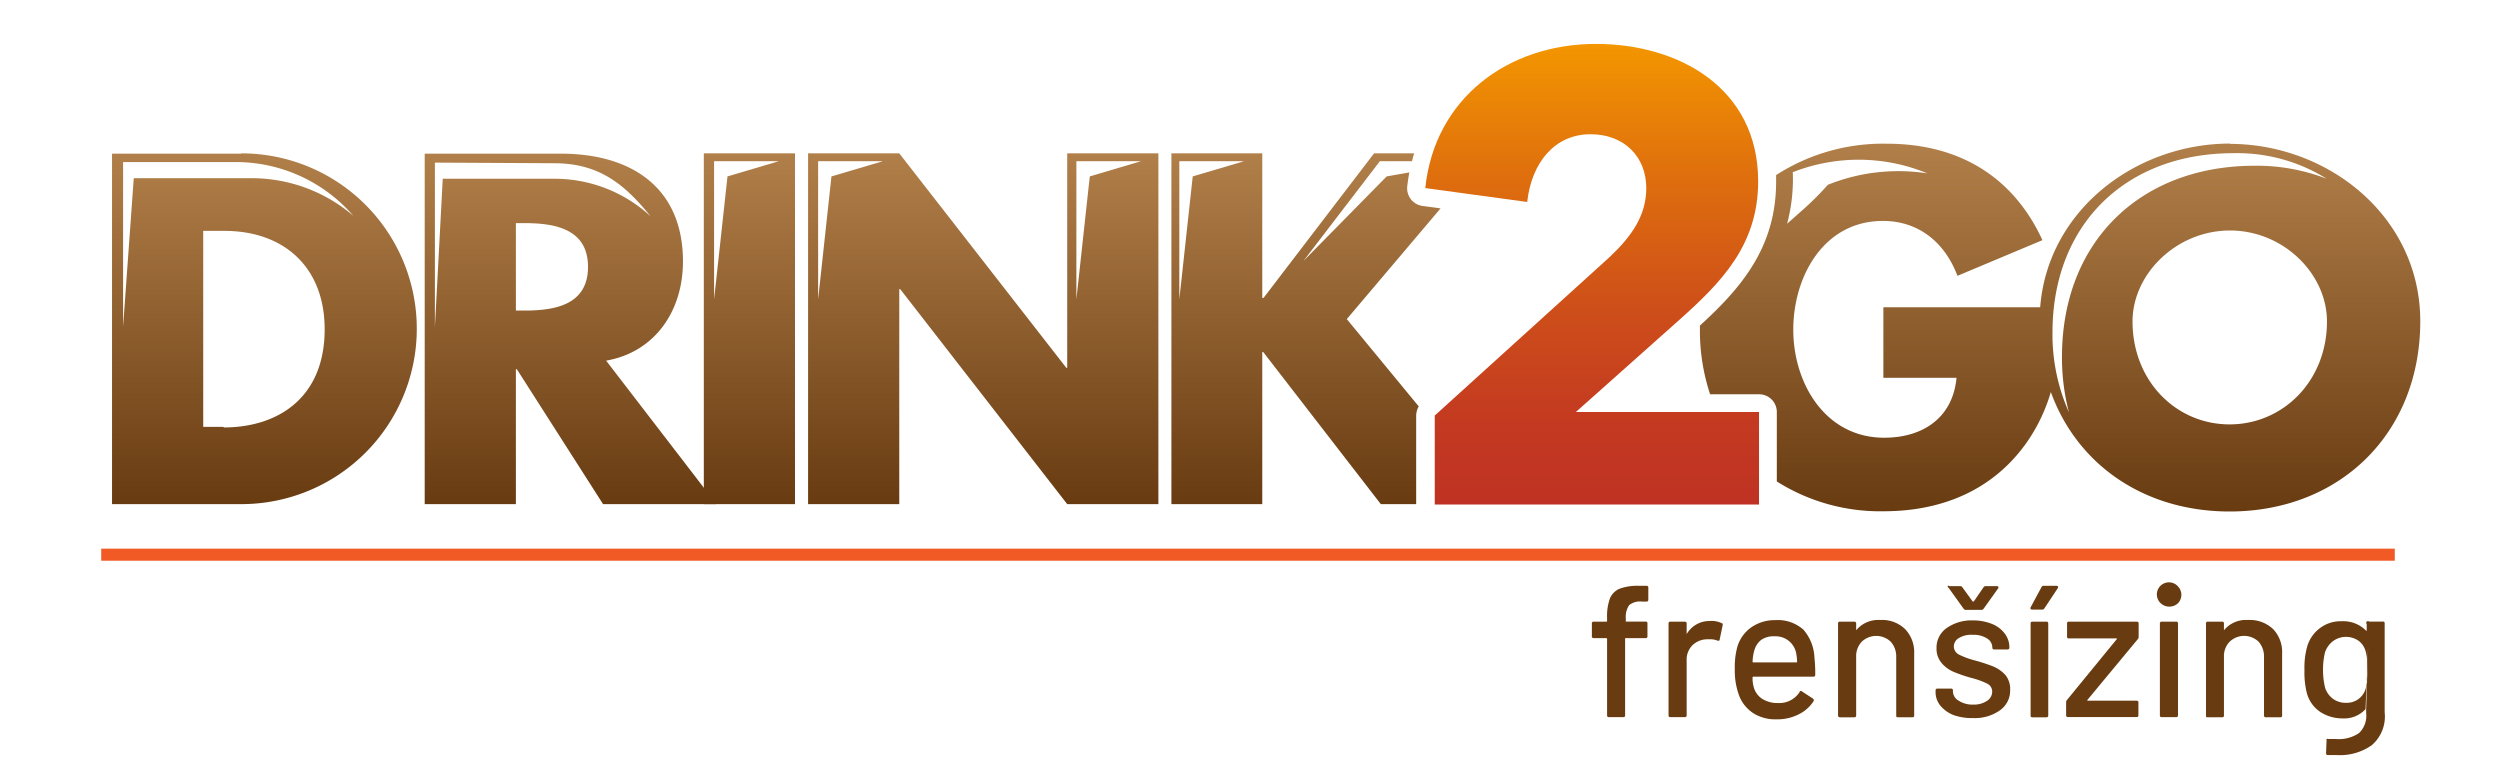 <svg id="Vrstva_1" data-name="Vrstva 1" xmlns="http://www.w3.org/2000/svg" xmlns:xlink="http://www.w3.org/1999/xlink" viewBox="0 0 318.87 98.45"><defs><style>.cls-1{fill:url(#Nepojmenovaný_přechod);}.cls-2{fill:url(#Nepojmenovaný_přechod_2);}.cls-3{fill:url(#Nepojmenovaný_přechod_3);}.cls-4{fill:url(#Nepojmenovaný_přechod_4);}.cls-5{fill:url(#Nepojmenovaný_přechod_5);}.cls-6{fill:url(#Nepojmenovaný_přechod_6);}.cls-7{fill:url(#Nepojmenovaný_přechod_7);}.cls-8{fill:#683b11;}.cls-9{fill:#f15a24;}</style><linearGradient id="Nepojmenovaný_přechod" x1="203.07" y1="92.29" x2="203.07" y2="33.54" gradientTransform="matrix(1, 0, 0, -1, 0, 97.89)" gradientUnits="userSpaceOnUse"><stop offset="0" stop-color="#f39600"/><stop offset="0.3" stop-color="#de6d0e"/><stop offset="0.59" stop-color="#cd4d1a"/><stop offset="0.83" stop-color="#c33921"/><stop offset="1" stop-color="#bf3223"/></linearGradient><linearGradient id="Nepojmenovaný_přechod_2" x1="33.73" y1="78.33" x2="33.73" y2="33.59" gradientTransform="matrix(1, 0, 0, -1, 0, 97.89)" gradientUnits="userSpaceOnUse"><stop offset="0" stop-color="#b17f49"/><stop offset="1" stop-color="#683b11"/></linearGradient><linearGradient id="Nepojmenovaný_přechod_3" x1="72.77" y1="78.29" x2="72.77" y2="33.59" xlink:href="#Nepojmenovaný_přechod_2"/><linearGradient id="Nepojmenovaný_přechod_4" x1="95.58" y1="78.33" x2="95.58" y2="33.59" xlink:href="#Nepojmenovaný_přechod_2"/><linearGradient id="Nepojmenovaný_přechod_5" x1="166.58" y1="78.33" x2="166.58" y2="33.59" xlink:href="#Nepojmenovaný_přechod_2"/><linearGradient id="Nepojmenovaný_přechod_6" x1="262.73" y1="79.58" x2="262.73" y2="32.69" xlink:href="#Nepojmenovaný_přechod_2"/><linearGradient id="Nepojmenovaný_přechod_7" x1="125.41" y1="78.33" x2="125.41" y2="33.59" xlink:href="#Nepojmenovaný_přechod_2"/></defs><path class="cls-1" d="M183,64.35V53l22.3-20.21c2.83-2.66,4.68-5.33,4.68-8.8,0-4-2.82-6.87-7.11-6.87-4.52,0-7.51,3.55-8.08,8.64l-13-1.77C183,12.47,192.41,5.6,203.56,5.6c10.51,0,20.69,5.58,20.69,17.54,0,8.16-4.77,12.93-10,17.61L201,52.55h23.36v11.8Z"/><path class="cls-2" d="M32.06,22.73h-15L15.7,41.67v-21H30a19.81,19.81,0,0,1,15.07,6.86,19.87,19.87,0,0,0-13-4.8M28.53,54.45H25.92v-25h2.73C36.13,29.45,41.41,34,41.41,42c0,8.72-5.93,12.52-12.88,12.52M30.79,19.6H14.29V64.3h16.5a22.37,22.37,0,0,0,0-44.74"/><path class="cls-3" d="M70.75,22.8H56.47l-1,18.94v-21l15.2.08c5.64,0,8.92,2.56,12.32,6.78a18,18,0,0,0-12.24-4.8M66.93,39.61H65.8V28.46h1.13c3.8,0,8.07.71,8.07,5.58s-4.27,5.57-8.07,5.57M77.31,46c6.35-1.12,9.8-6.47,9.8-12.64,0-9.55-6.71-13.76-15.55-13.76H54.17V64.3H65.8V47.09h.12l11,17.21H91.38Z"/><path class="cls-4" d="M99.34,20.56,92.79,22.5,91.08,38.19V20.56Zm-9.57-1V64.3H101.4V19.56Z"/><path class="cls-5" d="M152.13,22.5l-1.71,15.69V20.56h8.26Zm31.61,4.08-2.3-.31a2.28,2.28,0,0,1-1.95-2.5c.07-.6.16-1.19.27-1.78h0l-2.89.51L166.24,33.3,176,20.56h4.1c.08-.34.17-.68.27-1h-5.11L161.16,38H161V19.56H149.41V64.3H161V44.9h.12l15,19.4h4.51V53a2.36,2.36,0,0,1,.33-1.16L171.78,40.7Z"/><path class="cls-6" d="M284.38,54.13C277.55,54.13,272,48.59,272,41c0-6.06,5.6-11.6,12.43-11.6S296.8,34.94,296.8,41c0,7.59-5.6,13.13-12.42,13.13M263,45.54a27.47,27.47,0,0,0,.89,7.05,24.4,24.4,0,0,1-2.1-10.17c0-13.81,9.36-22.88,23.06-22.88a21.49,21.49,0,0,1,11.91,3.26,24.63,24.63,0,0,0-9.18-1.66C273,21.14,263,30.81,263,45.54M228.58,22a22.94,22.94,0,0,1,17.27.12,24.07,24.07,0,0,0-12.71,1.45A36.36,36.36,0,0,1,230,26.71l-2.06,1.83a22.2,22.2,0,0,0,.73-6.54m55.8-3.69c-12.1,0-23.28,8.52-24.25,20.88h-20v9h9.33c-.47,5.07-4.26,7.64-9.22,7.64-7.52,0-11.6-6.94-11.6-13.77s3.9-13.88,11.43-13.88c4.61,0,7.93,2.8,9.51,7l10.84-4.55c-3.79-8.22-10.79-12.3-19.83-12.3a25.18,25.18,0,0,0-14.14,4v.85c0,8.39-4.48,13.56-9.72,18.35V42a25.9,25.9,0,0,0,1.3,8.29h6.25a2.26,2.26,0,0,1,2.26,2.26v8.86a24.69,24.69,0,0,0,13.63,3.8c7.35,0,13.83-2.63,18.14-8.63A21.9,21.9,0,0,0,261.58,50c3.35,9.26,11.9,15.24,22.8,15.24,14.11,0,24.32-10,24.32-24.27,0-13.29-11.67-22.62-24.32-22.62"/><path class="cls-7" d="M112.61,20.56l-6.56,1.94-1.7,15.69V20.56Zm32.92,0L139,22.5l-1.71,15.69V20.56Zm2.22-1H136.12V46.91H136L114.7,19.56H103.07V64.3H114.7V36.88h.12l21.3,27.42h11.63Z"/><path class="cls-8" d="M207.8,77.18a2.65,2.65,0,0,0-.43,1.73v.28a.1.1,0,0,0,0,.09h2.52a.21.21,0,0,1,.24.17v1.7a.21.21,0,0,1-.18.24h-2.58a.07.07,0,0,0-.09.06,0,0,0,0,0,0,0v9.79c0,.16-.07.23-.24.23h-1.82a.21.21,0,0,1-.24-.17V81.49a.1.1,0,0,0-.1-.1h-1.61a.21.21,0,0,1-.23-.18.06.06,0,0,1,0-.06V79.53a.21.21,0,0,1,.17-.24h1.67c.07,0,.1,0,.1-.1v-.43a6.61,6.61,0,0,1,.37-2.45,2.32,2.32,0,0,1,1.25-1.23,6.71,6.71,0,0,1,2.51-.36H210a.21.21,0,0,1,.24.17v1.59a.22.22,0,0,1-.24.25h-.57A2.22,2.22,0,0,0,207.8,77.18Z"/><path class="cls-8" d="M219.61,79.49c.11,0,.14.13.11.27l-.38,1.81c0,.14-.11.19-.29.14a2.39,2.39,0,0,0-1-.17h-.34a2.71,2.71,0,0,0-1.86.78,2.56,2.56,0,0,0-.72,1.91v7c0,.17-.09.24-.26.24h-1.81a.21.21,0,0,1-.24-.18V79.53a.21.21,0,0,1,.18-.24h1.87c.17,0,.26.08.26.24v1.35h0a3.33,3.33,0,0,1,2.95-1.67A2.91,2.91,0,0,1,219.61,79.49Z"/><path class="cls-8" d="M231.53,86.07a.22.22,0,0,1-.25.24h-7.64a.08.08,0,0,0-.1.07v0a4,4,0,0,0,.14,1.24,2.58,2.58,0,0,0,1.06,1.5,3.65,3.65,0,0,0,2,.55,3.1,3.1,0,0,0,2.8-1.4c0-.16.18-.18.31-.07l1.4.91a.26.26,0,0,1,.07.32,4.68,4.68,0,0,1-1.92,1.69,6,6,0,0,1-2.8.63,5.28,5.28,0,0,1-2.95-.77,4.73,4.73,0,0,1-1.8-2.18,9.14,9.14,0,0,1-.58-3.43,9.94,9.94,0,0,1,.27-2.66,4.63,4.63,0,0,1,1.72-2.61,5.14,5.14,0,0,1,3.15-1,4.9,4.9,0,0,1,3.62,1.22,5.8,5.8,0,0,1,1.4,3.55A19.13,19.13,0,0,1,231.53,86.07Zm-6.87-4.47a2.55,2.55,0,0,0-.91,1.4,5.44,5.44,0,0,0-.21,1.39.1.1,0,0,0,.1.1h5.48a.1.1,0,0,0,.1-.1,7.78,7.78,0,0,0-.14-1.17,2.66,2.66,0,0,0-2.71-2.06A2.8,2.8,0,0,0,224.66,81.6Z"/><path class="cls-8" d="M243,80.25a4.24,4.24,0,0,1,1.15,3.1v7.9a.21.21,0,0,1-.18.24h-1.88c-.16,0-.23,0-.23-.24V83.79a2.81,2.81,0,0,0-.7-1.94,2.68,2.68,0,0,0-3.7,0,2.69,2.69,0,0,0-.71,1.93v7.47c0,.17-.08.24-.25.24h-1.82a.23.23,0,0,1-.24-.18V79.53a.21.21,0,0,1,.18-.24h1.88c.17,0,.25.08.25.24v.86h0a3.64,3.64,0,0,1,3.05-1.31A4.2,4.2,0,0,1,243,80.25Z"/><path class="cls-8" d="M249.18,91.21A4.14,4.14,0,0,1,247.49,90a2.68,2.68,0,0,1-.61-1.67v-.26a.22.22,0,0,1,.18-.24h1.8a.2.2,0,0,1,.23.18.06.06,0,0,1,0,.06v.12a1.41,1.41,0,0,0,.73,1.18,3.24,3.24,0,0,0,1.86.5,3,3,0,0,0,1.75-.47,1.4,1.4,0,0,0,.67-1.19,1.11,1.11,0,0,0-.61-1,9.76,9.76,0,0,0-2-.73,18.72,18.72,0,0,1-2.29-.78,4.14,4.14,0,0,1-1.55-1.13,2.8,2.8,0,0,1-.65-1.88,3.05,3.05,0,0,1,1.26-2.56,5.52,5.52,0,0,1,3.34-1,6.51,6.51,0,0,1,2.47.45,3.75,3.75,0,0,1,1.63,1.23,2.87,2.87,0,0,1,.59,1.78h0a.22.22,0,0,1-.19.25h-1.74a.22.22,0,0,1-.24-.25h0a1.38,1.38,0,0,0-.68-1.16,3.18,3.18,0,0,0-1.85-.46,3,3,0,0,0-1.72.4,1.25,1.25,0,0,0-.66,1.11,1.16,1.16,0,0,0,.63,1,10.2,10.2,0,0,0,2.06.76,21.5,21.5,0,0,1,2.31.76,4.34,4.34,0,0,1,1.58,1.1,2.85,2.85,0,0,1,.6,1.91,3.06,3.06,0,0,1-1.29,2.58,5.53,5.53,0,0,1-3.41,1A7.06,7.06,0,0,1,249.18,91.21Zm-.73-16.35a.09.09,0,1,1,.14-.1H250a.3.3,0,0,1,.29.14l1.32,1.82h.07a.09.09,0,0,0,.07,0L253,74.9a.32.32,0,0,1,.29-.14h1.4a.22.22,0,0,1,.2.08V75L253,77.65a.34.34,0,0,1-.31.14h-1.93a.33.33,0,0,1-.3-.14L248.56,75A.23.23,0,0,1,248.45,74.86Z"/><path class="cls-8" d="M259,77.67a.18.18,0,0,1,0-.2l1.39-2.59a.29.29,0,0,1,.3-.16h1.61c.09,0,.15,0,.18.08a.23.23,0,0,1,0,.2l-1.71,2.58a.3.3,0,0,1-.28.17h-1.28A.24.24,0,0,1,259,77.67Zm0,13.58V79.53a.21.21,0,0,1,.17-.24H261c.17,0,.25.08.25.24V91.25c0,.17-.08.24-.25.24h-1.82a.21.21,0,0,1-.19-.23h0Z"/><path class="cls-8" d="M263.53,91.25V89.57a.42.42,0,0,1,.1-.28L270,81.51v-.08h-6.12a.2.2,0,0,1-.23-.18.06.06,0,0,1,0-.06V79.53a.21.21,0,0,1,.17-.24h8.71c.17,0,.25.08.25.24v1.7a.4.4,0,0,1-.1.28l-6.45,7.78v.08h6.28a.22.22,0,0,1,.24.18.06.06,0,0,1,0,.06v1.61c0,.17-.07.24-.24.24H263.7A.21.21,0,0,1,263.53,91.25Z"/><path class="cls-8" d="M275.59,76.94a1.54,1.54,0,1,1,2.21-2.14,1.55,1.55,0,0,1,0,2.14A1.62,1.62,0,0,1,275.59,76.94Zm-.1,14.29V79.53a.21.21,0,0,1,.18-.24h1.89a.21.21,0,0,1,.24.18V91.23a.22.22,0,0,1-.18.24h-1.89a.2.2,0,0,1-.24-.18v-.06Z"/><path class="cls-8" d="M289.94,80.25a4.23,4.23,0,0,1,1.14,3.1v7.9a.21.21,0,0,1-.17.24H289a.21.21,0,0,1-.23-.18.06.06,0,0,1,0-.06V83.79a2.82,2.82,0,0,0-.69-1.94,2.66,2.66,0,0,0-3.69,0,2.61,2.61,0,0,0-.73,1.93v7.47a.21.21,0,0,1-.18.24h-1.88c-.16,0-.23,0-.23-.24V79.53a.21.21,0,0,1,.17-.24h1.88a.21.21,0,0,1,.24.18v.92h0a3.63,3.63,0,0,1,3.05-1.31A4.31,4.31,0,0,1,289.94,80.25Z"/><path class="cls-8" d="M302.15,79.28h1.77a.2.2,0,0,1,.24.17V90.86a4.81,4.81,0,0,1-1.65,4.19,7,7,0,0,1-4.39,1.26h-1.2a.23.23,0,0,1-.24-.23v0l.07-1.65a.25.25,0,0,1,0-.17.17.17,0,0,1,.19,0h1a4.6,4.6,0,0,0,2.95-.76,3.05,3.05,0,0,0,.91-2.54v-.44a.08.08,0,0,0,0-.07m-.08,0a3.7,3.7,0,0,1-2.95,1.18,5.13,5.13,0,0,1-2.8-.81,4.18,4.18,0,0,1-1.73-2.4,10.59,10.59,0,0,1-.31-2.92,10,10,0,0,1,.36-3.08,4.48,4.48,0,0,1,1.61-2.3,4.35,4.35,0,0,1,2.8-.88,4.06,4.06,0,0,1,3.09,1.2.11.11,0,0,0,.08,0,.09.09,0,0,0,0-.07V79.6a.23.23,0,0,1,0-.31.21.21,0,0,1,.31,0Zm.18-3.66V84a4.58,4.58,0,0,0-.14-.81,2.53,2.53,0,0,0-.85-1.4,2.8,2.8,0,0,0-3.36,0,3.1,3.1,0,0,0-1,1.4,10,10,0,0,0,0,4.49,2.82,2.82,0,0,0,.95,1.4,2.67,2.67,0,0,0,1.72.56,2.48,2.48,0,0,0,2.56-2c0-.31.08-.59.11-.87Z"/><rect class="cls-9" x="12.91" y="69.98" width="292.54" height="1.54"/></svg>